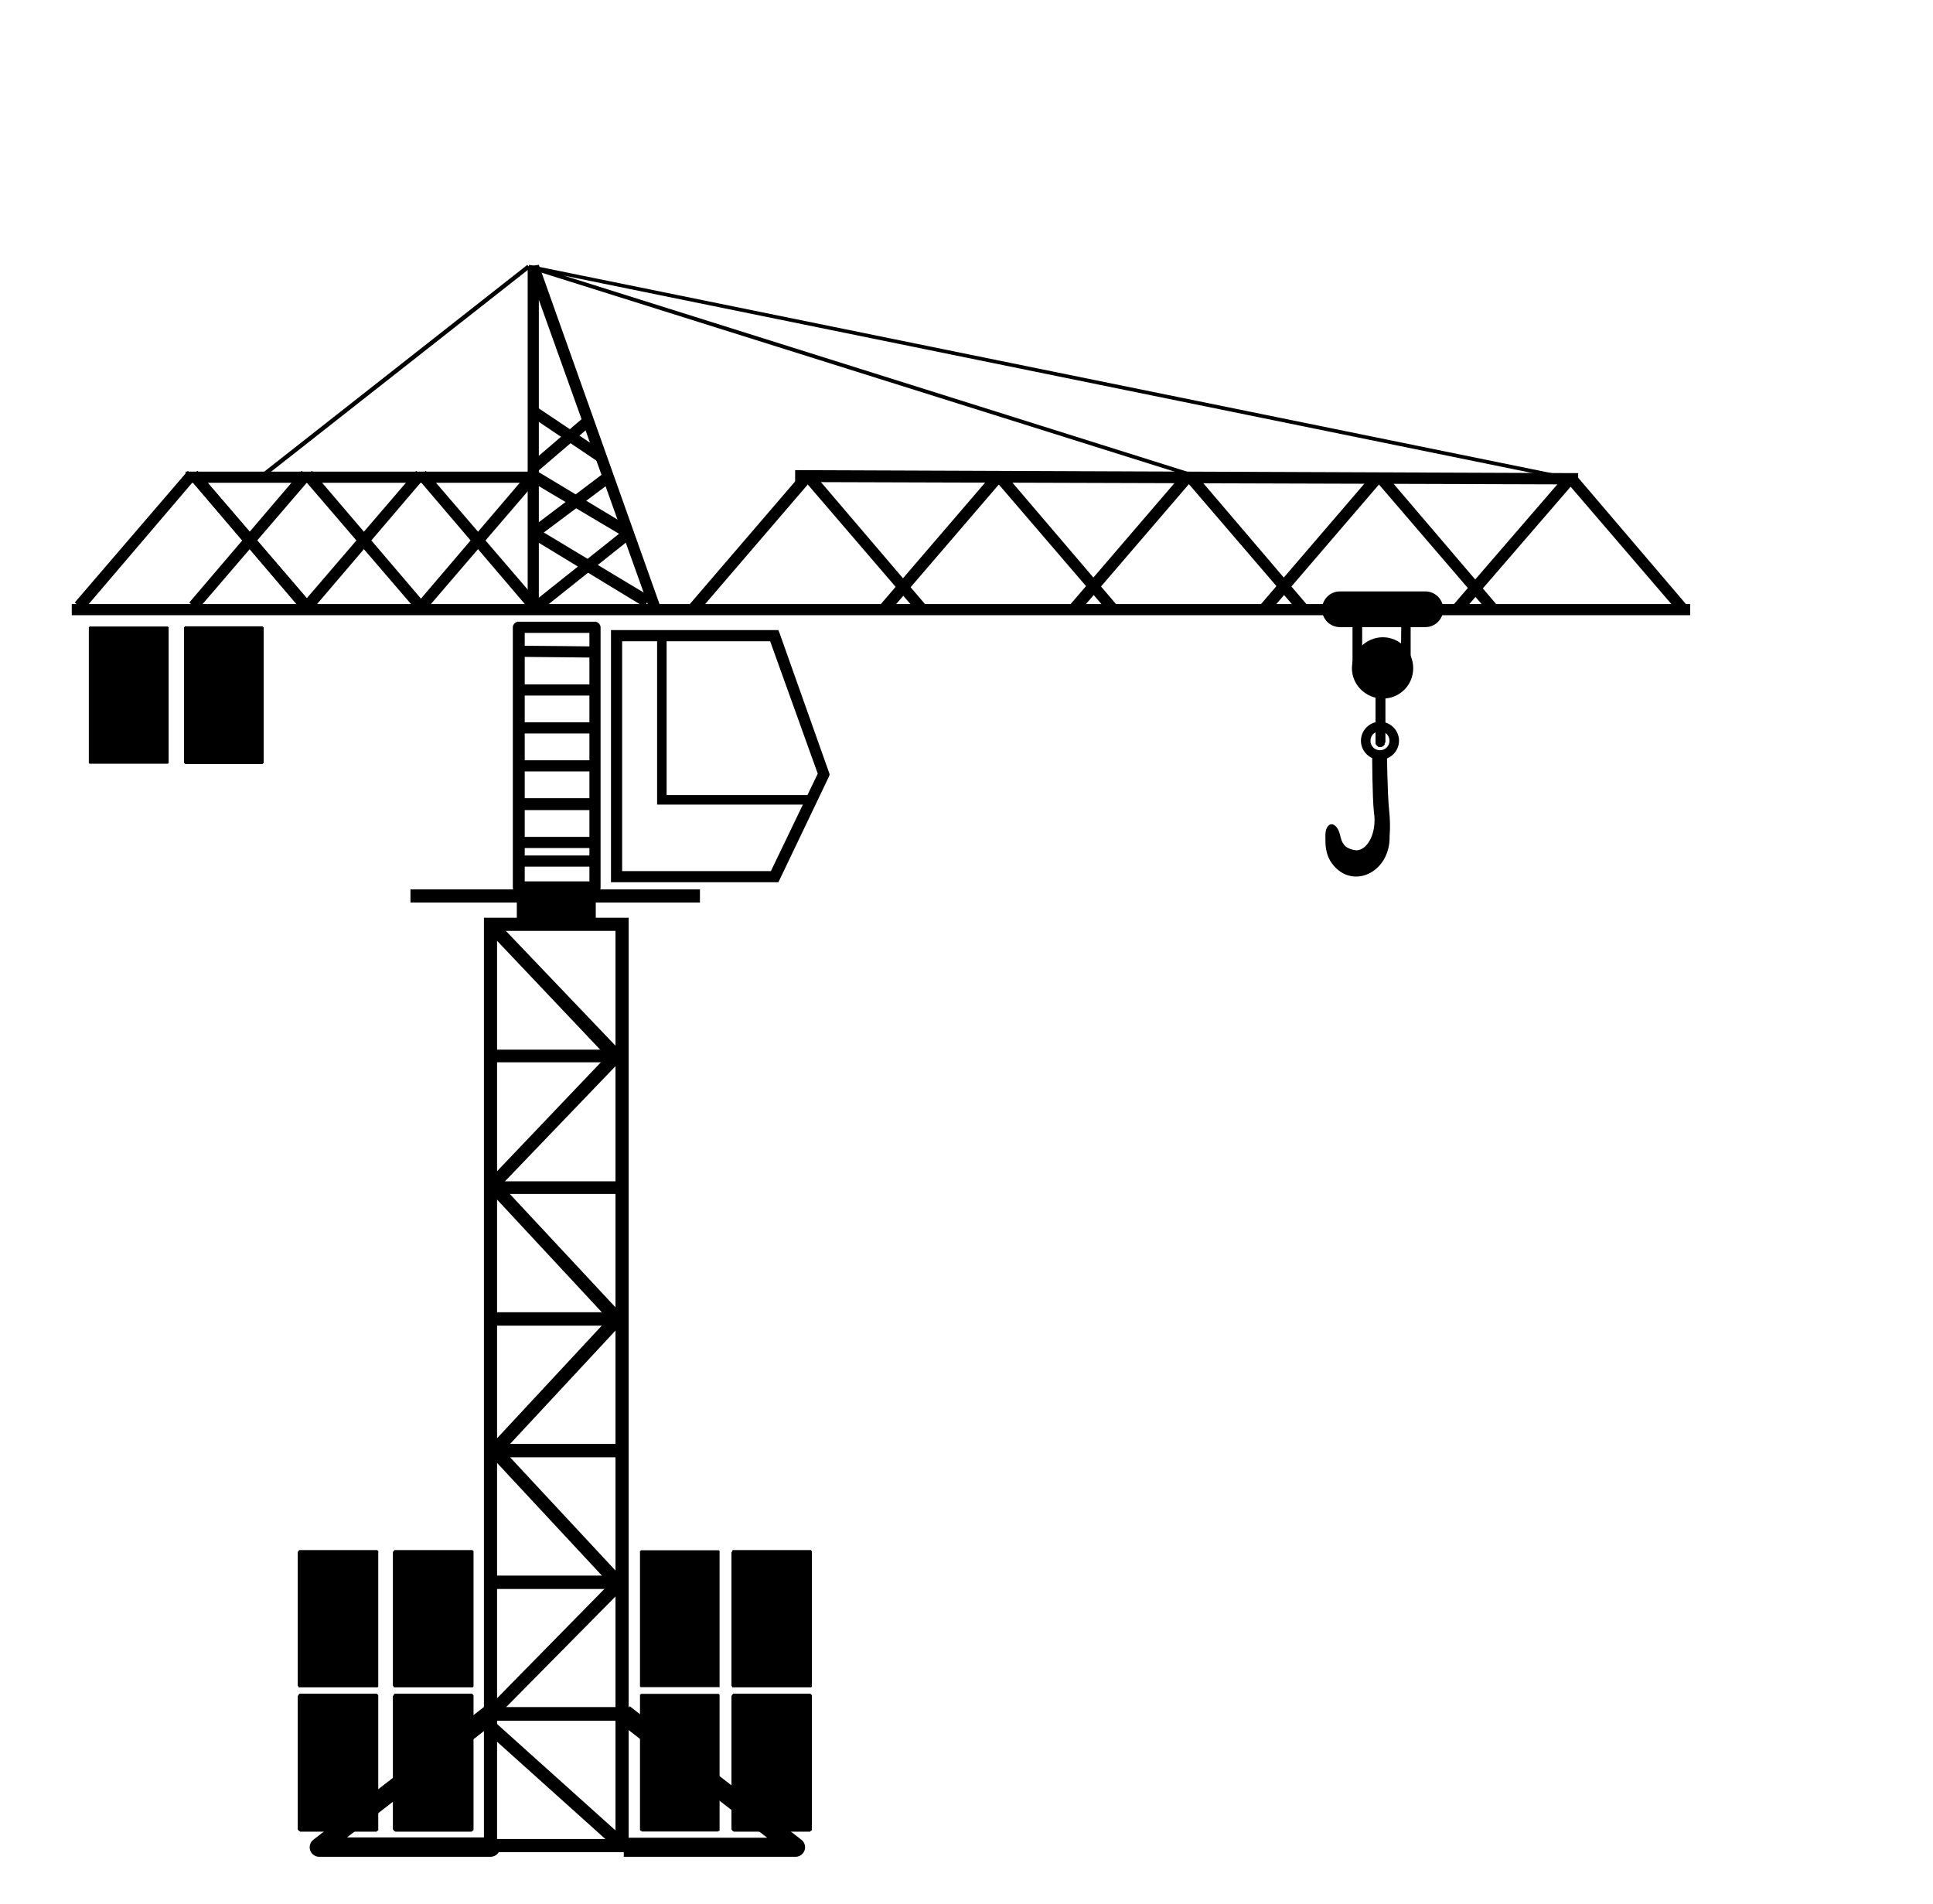 <?xml version="1.0" ?>
<svg xmlns="http://www.w3.org/2000/svg" xmlns:cc="http://creativecommons.org/ns#" xmlns:dc="http://purl.org/dc/elements/1.1/" xmlns:ev="http://www.w3.org/2001/xml-events" xmlns:inkscape="http://www.inkscape.org/namespaces/inkscape" xmlns:rdf="http://www.w3.org/1999/02/22-rdf-syntax-ns#" xmlns:sodipodi="http://sodipodi.sourceforge.net/DTD/sodipodi-0.dtd" xmlns:svg="http://www.w3.org/2000/svg" xmlns:xlink="http://www.w3.org/1999/xlink" baseProfile="full" height="591px" version="1.1" viewBox="0 0 80 80" width="600px" x="0px" y="0px">
	<defs/>
	<path d="M 19.724,38.552 L 19.724,38.829 L 19.724,77.529 L 19.724,77.805 L 20.0,77.805 L 25.529,77.805 L 25.805,77.805 L 25.805,77.529 L 25.805,38.829 L 25.805,38.552 L 25.529,38.552 L 20.0,38.552 L 19.724,38.552 L 19.724,38.552 M 20.276,39.105 L 25.252,39.105 L 25.252,77.252 L 20.276,77.252 L 20.276,39.105 L 20.276,39.105" display="inline" fill="#000000" fill-opacity="1" marker="none" overflow="visible" stroke="none" style="text-indent:0;text-transform:none;direction:ltr;block-progression:tb;baseline-shift:baseline;color:#000000;enable-background:accumulate;" visibility="visible"/>
	<path d="M 20.0,44.094 L 20.0,44.625 L 25.531,44.625 L 25.531,44.094 L 20.0,44.094" display="inline" fill="#000000" fill-opacity="1" marker="none" overflow="visible" stroke="none" style="text-indent:0;text-transform:none;direction:ltr;block-progression:tb;baseline-shift:baseline;color:#000000;enable-background:accumulate;" visibility="visible"/>
	<path d="M 20.0,49.625 L 20.0,50.156 L 25.531,50.156 L 25.531,49.625 L 20.0,49.625" display="inline" fill="#000000" fill-opacity="1" marker="none" overflow="visible" stroke="none" style="text-indent:0;text-transform:none;direction:ltr;block-progression:tb;baseline-shift:baseline;color:#000000;enable-background:accumulate;" visibility="visible"/>
	<path d="M 20.0,55.125 L 20.0,55.688 L 25.531,55.688 L 25.531,55.125 L 20.0,55.125" display="inline" fill="#000000" fill-opacity="1" marker="none" overflow="visible" stroke="none" style="text-indent:0;text-transform:none;direction:ltr;block-progression:tb;baseline-shift:baseline;color:#000000;enable-background:accumulate;" visibility="visible"/>
	<path d="M 20.0,60.656 L 20.0,61.219 L 25.531,61.219 L 25.531,60.656 L 20.0,60.656" display="inline" fill="#000000" fill-opacity="1" marker="none" overflow="visible" stroke="none" style="text-indent:0;text-transform:none;direction:ltr;block-progression:tb;baseline-shift:baseline;color:#000000;enable-background:accumulate;" visibility="visible"/>
	<path d="M 20.0,66.188 L 20.0,66.75 L 25.531,66.75 L 25.531,66.188 L 20.0,66.188" display="inline" fill="#000000" fill-opacity="1" marker="none" overflow="visible" stroke="none" style="text-indent:0;text-transform:none;direction:ltr;block-progression:tb;baseline-shift:baseline;color:#000000;enable-background:accumulate;" visibility="visible"/>
	<path d="M 20.0,71.719 L 20.0,72.281 L 25.531,72.281 L 25.531,71.719 L 20.0,71.719" display="inline" fill="#000000" fill-opacity="1" marker="none" overflow="visible" stroke="none" style="text-indent:0;text-transform:none;direction:ltr;block-progression:tb;baseline-shift:baseline;color:#000000;enable-background:accumulate;" visibility="visible"/>
	<path d="M 20.0,71.719 L 20.0,72.281 L 25.531,72.281 L 25.531,71.719 L 20.0,71.719" display="inline" fill="#000000" fill-opacity="1" marker="none" overflow="visible" stroke="none" style="text-indent:0;text-transform:none;direction:ltr;block-progression:tb;baseline-shift:baseline;color:#000000;enable-background:accumulate;" visibility="visible"/>
	<path d="M 20.188,38.625 L 19.812,39.031 L 24.875,44.375 L 19.812,49.688 L 20.188,50.062 L 25.469,44.562 L 25.656,44.344 L 25.469,44.156 L 20.188,38.625" display="inline" fill="#000000" fill-opacity="1" marker="none" overflow="visible" stroke="none" style="text-indent:0;text-transform:none;direction:ltr;block-progression:tb;baseline-shift:baseline;color:#000000;enable-background:accumulate;" visibility="visible"/>
	<path d="M 20.375,49.688 L 19.969,50.062 L 24.938,55.406 L 19.969,60.75 L 19.812,60.938 L 19.969,61.125 L 25.0,66.531 L 19.812,71.812 L 20.188,72.188 L 25.594,66.719 L 25.781,66.531 L 25.594,66.344 L 20.562,60.938 L 25.531,55.594 L 25.688,55.406 L 25.531,55.219 L 20.375,49.688" display="inline" fill="#000000" fill-opacity="1" marker="none" overflow="visible" stroke="none" style="text-indent:0;text-transform:none;direction:ltr;block-progression:tb;baseline-shift:baseline;color:#000000;enable-background:accumulate;" visibility="visible"/>
	<path d="M 20.188,72.344 L 19.812,72.75 L 25.344,77.719 L 25.719,77.312 L 20.188,72.344" display="inline" fill="#000000" fill-opacity="1" marker="none" overflow="visible" stroke="none" style="text-indent:0;text-transform:none;direction:ltr;block-progression:tb;baseline-shift:baseline;color:#000000;enable-background:accumulate;" visibility="visible"/>
	<path d="M 21.106,37.723 L 24.423,37.723 L 24.423,38.829 L 21.106,38.829 L 21.106,37.723" fill="#000000" stroke="none"/>
	<path d="M 25.062,26.469 L 25.062,26.719 L 25.062,36.812 L 25.062,37.062 L 25.281,37.062 L 31.938,37.062 L 32.094,37.062 L 32.156,36.938 L 34.219,32.625 L 34.25,32.531 L 34.219,32.438 L 32.156,26.625 L 32.094,26.469 L 31.938,26.469 L 25.281,26.469 L 25.062,26.469 M 25.531,26.938 L 31.75,26.938 L 33.75,32.5 L 31.781,36.594 L 25.531,36.594 L 25.531,26.938" display="inline" fill="#000000" fill-opacity="1" marker="none" overflow="visible" stroke="none" style="text-indent:0;text-transform:none;direction:ltr;block-progression:tb;baseline-shift:baseline;color:#000000;enable-background:accumulate;" visibility="visible"/>
	<path d="M 2.406,25.375 L 2.406,25.844 L 70.406,25.844 L 70.406,25.375 L 2.406,25.375" display="inline" fill="#000000" fill-opacity="1" marker="none" overflow="visible" stroke="none" style="text-indent:0;text-transform:none;direction:ltr;block-progression:tb;baseline-shift:baseline;color:#000000;enable-background:accumulate;" visibility="visible"/>
	<path d="M 21.125,33.531 L 21.125,34.031 L 24.312,34.031 L 24.312,33.531 L 21.125,33.531" display="inline" fill="#000000" fill-opacity="1" marker="none" overflow="visible" stroke="none" style="text-indent:0;text-transform:none;direction:ltr;block-progression:tb;baseline-shift:baseline;color:#000000;enable-background:accumulate;" visibility="visible"/>
	<path d="M 21.125,26.118 A 0.24,0.24 0.0 0,0 21.062,26.15 A 0.24,0.24 0.0 0,0 20.938,26.368 L 20.938,37.275 A 0.24,0.24 0.0 0,0 21.031,37.462 A 0.24,0.24 0.0 0,0 21.062,37.493 A 0.24,0.24 0.0 0,0 21.156,37.525 A 0.24,0.24 0.0 0,0 21.188,37.525 L 24.375,37.525 A 0.24,0.24 0.0 0,0 24.469,37.493 A 0.24,0.24 0.0 0,0 24.531,37.462 A 0.24,0.24 0.0 0,0 24.594,37.4 A 0.24,0.24 0.0 0,0 24.625,37.306 A 0.24,0.24 0.0 0,0 24.625,37.275 L 24.625,26.368 A 0.24,0.24 0.0 0,0 24.5,26.15 A 0.24,0.24 0.0 0,0 24.438,26.118 A 0.24,0.24 0.0 0,0 24.375,26.118 L 21.188,26.118 A 0.24,0.24 0.0 0,0 21.125,26.118 L 21.125,26.118 M 21.438,26.587 L 24.156,26.587 L 24.156,37.025 L 21.438,37.025 L 21.438,26.587 L 21.438,26.587" display="inline" fill="#000000" fill-opacity="1" marker="none" overflow="visible" stroke="none" style="text-indent:0;text-transform:none;direction:ltr;block-progression:tb;baseline-shift:baseline;color:#000000;enable-background:accumulate;" visibility="visible"/>
	<path d="M 21.188,27.125 L 21.188,27.594 C 21.759,27.594 24.344,27.625 24.344,27.625 L 24.344,27.156 C 24.344,27.156 21.768,27.125 21.188,27.125" display="inline" fill="#000000" fill-opacity="1" marker="none" overflow="visible" stroke="none" style="text-indent:0;text-transform:none;direction:ltr;block-progression:tb;baseline-shift:baseline;color:#000000;enable-background:accumulate;" visibility="visible"/>
	<path d="M 21.125,28.75 L 21.125,29.219 L 24.406,29.219 L 24.406,28.75 L 21.125,28.75" display="inline" fill="#000000" fill-opacity="1" marker="none" overflow="visible" stroke="none" style="text-indent:0;text-transform:none;direction:ltr;block-progression:tb;baseline-shift:baseline;color:#000000;enable-background:accumulate;" visibility="visible"/>
	<path d="M 21.125,30.344 L 21.125,30.812 L 24.438,30.812 L 24.438,30.344 L 21.125,30.344" display="inline" fill="#000000" fill-opacity="1" marker="none" overflow="visible" stroke="none" style="text-indent:0;text-transform:none;direction:ltr;block-progression:tb;baseline-shift:baseline;color:#000000;enable-background:accumulate;" visibility="visible"/>
	<path d="M 21.125,31.938 L 21.125,32.406 L 24.344,32.406 L 24.344,31.938 L 21.125,31.938" display="inline" fill="#000000" fill-opacity="1" marker="none" overflow="visible" stroke="none" style="text-indent:0;text-transform:none;direction:ltr;block-progression:tb;baseline-shift:baseline;color:#000000;enable-background:accumulate;" visibility="visible"/>
	<path d="M 21.125,35.156 L 21.125,35.625 L 24.344,35.625 L 24.344,35.156 L 21.125,35.156" display="inline" fill="#000000" fill-opacity="1" marker="none" overflow="visible" stroke="none" style="text-indent:0;text-transform:none;direction:ltr;block-progression:tb;baseline-shift:baseline;color:#000000;enable-background:accumulate;" visibility="visible"/>
	<path d="M 21.125,35.938 L 21.125,36.406 L 24.375,36.406 L 24.375,35.938 L 21.125,35.938" display="inline" fill="#000000" fill-opacity="1" marker="none" overflow="visible" stroke="none" style="text-indent:0;text-transform:none;direction:ltr;block-progression:tb;baseline-shift:baseline;color:#000000;enable-background:accumulate;" visibility="visible"/>
	<path d="M 32.8,19.75 L 32.8,20.25 L 65.7,20.35 L 65.7,19.875 L 32.8,19.75 L 32.8,19.75" display="inline" fill="#000000" fill-opacity="1" marker="none" overflow="visible" stroke="none" style="text-indent:0;text-transform:none;direction:ltr;block-progression:tb;baseline-shift:baseline;color:#000000;enable-background:accumulate;" visibility="visible"/>
	<path d="M 65.562,19.906 L 65.188,20.219 L 69.938,25.75 L 70.281,25.438 L 65.562,19.906" display="inline" fill="#000000" fill-opacity="1" marker="none" overflow="visible" stroke="none" style="text-indent:0;text-transform:none;direction:ltr;block-progression:tb;baseline-shift:baseline;color:#000000;enable-background:accumulate;" visibility="visible"/>
	<path d="M 57.562,19.875 L 57.188,20.188 L 61.938,25.719 L 62.281,25.406 L 57.562,19.875" display="inline" fill="#000000" fill-opacity="1" marker="none" overflow="visible" stroke="none" style="text-indent:0;text-transform:none;direction:ltr;block-progression:tb;baseline-shift:baseline;color:#000000;enable-background:accumulate;" visibility="visible"/>
	<path d="M 49.562,19.844 L 49.188,20.156 L 53.938,25.688 L 54.281,25.375 L 49.562,19.844" display="inline" fill="#000000" fill-opacity="1" marker="none" overflow="visible" stroke="none" style="text-indent:0;text-transform:none;direction:ltr;block-progression:tb;baseline-shift:baseline;color:#000000;enable-background:accumulate;" visibility="visible"/>
	<path d="M 41.562,19.844 L 41.188,20.156 L 45.938,25.688 L 46.281,25.375 L 41.562,19.844" display="inline" fill="#000000" fill-opacity="1" marker="none" overflow="visible" stroke="none" style="text-indent:0;text-transform:none;direction:ltr;block-progression:tb;baseline-shift:baseline;color:#000000;enable-background:accumulate;" visibility="visible"/>
	<path d="M 33.562,19.875 L 33.188,20.188 L 37.938,25.719 L 38.281,25.406 L 33.562,19.875" display="inline" fill="#000000" fill-opacity="1" marker="none" overflow="visible" stroke="none" style="text-indent:0;text-transform:none;direction:ltr;block-progression:tb;baseline-shift:baseline;color:#000000;enable-background:accumulate;" visibility="visible"/>
	<path d="M 33.125,19.844 L 28.375,25.375 L 28.75,25.688 L 33.5,20.156 L 33.125,19.844" display="inline" fill="#000000" fill-opacity="1" marker="none" overflow="visible" stroke="none" style="text-indent:0;text-transform:none;direction:ltr;block-progression:tb;baseline-shift:baseline;color:#000000;enable-background:accumulate;" visibility="visible"/>
	<path d="M 41.125,19.875 L 36.375,25.406 L 36.75,25.719 L 41.5,20.188 L 41.125,19.875" display="inline" fill="#000000" fill-opacity="1" marker="none" overflow="visible" stroke="none" style="text-indent:0;text-transform:none;direction:ltr;block-progression:tb;baseline-shift:baseline;color:#000000;enable-background:accumulate;" visibility="visible"/>
	<path d="M 49.125,19.844 L 44.375,25.375 L 44.75,25.688 L 49.5,20.156 L 49.125,19.844" display="inline" fill="#000000" fill-opacity="1" marker="none" overflow="visible" stroke="none" style="text-indent:0;text-transform:none;direction:ltr;block-progression:tb;baseline-shift:baseline;color:#000000;enable-background:accumulate;" visibility="visible"/>
	<path d="M 57.125,19.844 L 52.375,25.375 L 52.75,25.688 L 57.5,20.156 L 57.125,19.844" display="inline" fill="#000000" fill-opacity="1" marker="none" overflow="visible" stroke="none" style="text-indent:0;text-transform:none;direction:ltr;block-progression:tb;baseline-shift:baseline;color:#000000;enable-background:accumulate;" visibility="visible"/>
	<path d="M 65.125,20.0 L 60.375,25.5 L 60.75,25.812 L 65.5,20.312 L 65.125,20.0" display="inline" fill="#000000" fill-opacity="1" marker="none" overflow="visible" stroke="none" style="text-indent:0;text-transform:none;direction:ltr;block-progression:tb;baseline-shift:baseline;color:#000000;enable-background:accumulate;" visibility="visible"/>
	<path d="M 7.188,19.812 L 7.188,20.281 L 21.594,20.281 L 21.594,19.812 L 7.188,19.812" display="inline" fill="#000000" fill-opacity="1" marker="none" overflow="visible" stroke="none" style="text-indent:0;text-transform:none;direction:ltr;block-progression:tb;baseline-shift:baseline;color:#000000;enable-background:accumulate;" visibility="visible"/>
	<path d="M 7.281,19.781 L 2.531,25.312 L 2.906,25.625 L 7.625,20.094 L 7.281,19.781" display="inline" fill="#000000" fill-opacity="1" marker="none" overflow="visible" stroke="none" style="text-indent:0;text-transform:none;direction:ltr;block-progression:tb;baseline-shift:baseline;color:#000000;enable-background:accumulate;" visibility="visible"/>
	<path d="M 12.062,19.781 L 7.344,25.312 L 7.688,25.625 L 12.438,20.094 L 12.062,19.781" display="inline" fill="#000000" fill-opacity="1" marker="none" overflow="visible" stroke="none" style="text-indent:0;text-transform:none;direction:ltr;block-progression:tb;baseline-shift:baseline;color:#000000;enable-background:accumulate;" visibility="visible"/>
	<path d="M 16.875,19.781 L 12.125,25.312 L 12.5,25.625 L 17.219,20.094 L 16.875,19.781" display="inline" fill="#000000" fill-opacity="1" marker="none" overflow="visible" stroke="none" style="text-indent:0;text-transform:none;direction:ltr;block-progression:tb;baseline-shift:baseline;color:#000000;enable-background:accumulate;" visibility="visible"/>
	<path d="M 21.656,19.781 L 16.938,25.312 L 17.281,25.625 L 22.031,20.094 L 21.656,19.781" display="inline" fill="#000000" fill-opacity="1" marker="none" overflow="visible" stroke="none" style="text-indent:0;text-transform:none;direction:ltr;block-progression:tb;baseline-shift:baseline;color:#000000;enable-background:accumulate;" visibility="visible"/>
	<path d="M 17.281,19.781 L 16.938,20.094 L 21.656,25.625 L 22.031,25.312 L 17.281,19.781" display="inline" fill="#000000" fill-opacity="1" marker="none" overflow="visible" stroke="none" style="text-indent:0;text-transform:none;direction:ltr;block-progression:tb;baseline-shift:baseline;color:#000000;enable-background:accumulate;" visibility="visible"/>
	<path d="M 12.5,19.781 L 12.125,20.094 L 16.875,25.625 L 17.219,25.312 L 12.5,19.781" display="inline" fill="#000000" fill-opacity="1" marker="none" overflow="visible" stroke="none" style="text-indent:0;text-transform:none;direction:ltr;block-progression:tb;baseline-shift:baseline;color:#000000;enable-background:accumulate;" visibility="visible"/>
	<path d="M 7.688,19.781 L 7.344,20.094 L 12.062,25.625 L 12.438,25.312 L 7.688,19.781" display="inline" fill="#000000" fill-opacity="1" marker="none" overflow="visible" stroke="none" style="text-indent:0;text-transform:none;direction:ltr;block-progression:tb;baseline-shift:baseline;color:#000000;enable-background:accumulate;" visibility="visible"/>
	<path d="M 7.688,19.781 L 7.344,20.094 L 12.062,25.625 L 12.438,25.312 L 7.688,19.781" display="inline" fill="#000000" fill-opacity="1" marker="none" overflow="visible" stroke="none" style="text-indent:0;text-transform:none;direction:ltr;block-progression:tb;baseline-shift:baseline;color:#000000;enable-background:accumulate;" visibility="visible"/>
	<path d="M 22.031,11.125 L 21.562,11.188 L 21.562,11.281 L 21.562,25.594 L 22.031,25.594 L 22.031,12.594 L 26.719,25.688 L 27.156,25.531 L 22.031,11.125" display="inline" fill="#000000" fill-opacity="1" marker="none" overflow="visible" stroke="none" style="text-indent:0;text-transform:none;direction:ltr;block-progression:tb;baseline-shift:baseline;color:#000000;enable-background:accumulate;" visibility="visible"/>
	<path d="M 21.938,22.188 L 21.688,22.594 L 26.469,25.5 L 26.719,25.062 L 21.938,22.188" display="inline" fill="#000000" fill-opacity="1" marker="none" overflow="visible" stroke="none" style="text-indent:0;text-transform:none;direction:ltr;block-progression:tb;baseline-shift:baseline;color:#000000;enable-background:accumulate;" visibility="visible"/>
	<path d="M 25.656,22.219 L 21.656,25.406 L 21.938,25.781 L 25.938,22.594 L 25.656,22.219" display="inline" fill="#000000" fill-opacity="1" marker="none" overflow="visible" stroke="none" style="text-indent:0;text-transform:none;direction:ltr;block-progression:tb;baseline-shift:baseline;color:#000000;enable-background:accumulate;" visibility="visible"/>
	<path d="M 21.938,19.781 L 21.688,20.219 L 25.688,22.594 L 25.938,22.188 L 21.938,19.781" display="inline" fill="#000000" fill-opacity="1" marker="none" overflow="visible" stroke="none" style="text-indent:0;text-transform:none;direction:ltr;block-progression:tb;baseline-shift:baseline;color:#000000;enable-background:accumulate;" visibility="visible"/>
	<path d="M 24.844,19.812 L 21.656,22.219 L 21.938,22.594 L 25.156,20.188 L 24.844,19.812" display="inline" fill="#000000" fill-opacity="1" marker="none" overflow="visible" stroke="none" style="text-indent:0;text-transform:none;direction:ltr;block-progression:tb;baseline-shift:baseline;color:#000000;enable-background:accumulate;" visibility="visible"/>
	<path d="M 21.938,17.094 L 21.656,17.469 L 24.531,19.406 L 24.781,19.0 L 21.938,17.094" display="inline" fill="#000000" fill-opacity="1" marker="none" overflow="visible" stroke="none" style="text-indent:0;text-transform:none;direction:ltr;block-progression:tb;baseline-shift:baseline;color:#000000;enable-background:accumulate;" visibility="visible"/>
	<path d="M 24.062,17.406 L 21.656,19.469 L 21.969,19.812 L 24.344,17.781 L 24.062,17.406" display="inline" fill="#000000" fill-opacity="1" marker="none" overflow="visible" stroke="none" style="text-indent:0;text-transform:none;direction:ltr;block-progression:tb;baseline-shift:baseline;color:#000000;enable-background:accumulate;" visibility="visible"/>
	<path d="M 21.625,11.125 L 21.6,11.2 L 21.575,11.275 L 49.575,20.075 L 49.625,19.925 L 23.075,11.575 L 64.775,20.075 L 64.825,19.925 L 21.625,11.125 L 21.625,11.125" display="inline" fill="#000000" fill-opacity="1" marker="none" overflow="visible" stroke="none" style="text-indent:0;text-transform:none;direction:ltr;block-progression:tb;baseline-shift:baseline;color:#000000;enable-background:accumulate;" visibility="visible"/>
	<path d="M 21.55,11.125 L 10.35,19.925 L 10.45,20.075 L 21.65,11.275 L 21.55,11.125 L 21.55,11.125" display="inline" fill="#000000" fill-opacity="1" marker="none" overflow="visible" stroke="none" style="text-indent:0;text-transform:none;direction:ltr;block-progression:tb;baseline-shift:baseline;color:#000000;enable-background:accumulate;" visibility="visible"/>
	<path d="M 3.15,26.325 A 0.08,0.08 0.0 0,0 3.15,26.35 A 0.08,0.08 0.0 0,0 3.125,26.35 A 0.08,0.08 0.0 0,0 3.125,26.375 A 0.08,0.08 0.0 0,0 3.125,26.4 L 3.125,32 A 0.08,0.08 0.0 0,0 3.125,32.025 A 0.08,0.08 0.0 0,0 3.125,32.05 A 0.08,0.08 0.0 0,0 3.15,32.05 A 0.08,0.08 0.0 0,0 3.15,32.075 A 0.08,0.08 0.0 0,0 3.175,32.075 A 0.08,0.08 0.0 0,0 3.2,32.075 L 6.4,32.075 A 0.08,0.08 0.0 0,0 6.425,32.075 A 0.08,0.08 0.0 0,0 6.45,32.075 A 0.08,0.08 0.0 0,0 6.45,32.05 A 0.08,0.08 0.0 0,0 6.475,32.05 A 0.08,0.08 0.0 0,0 6.475,32.025 A 0.08,0.08 0.0 0,0 6.475,32 L 6.475,26.4 A 0.08,0.08 0.0 0,0 6.475,26.375 A 0.08,0.08 0.0 0,0 6.475,26.35 A 0.08,0.08 0.0 0,0 6.45,26.35 A 0.08,0.08 0.0 0,0 6.45,26.325 A 0.08,0.08 0.0 0,0 6.425,26.325 A 0.08,0.08 0.0 0,0 6.4,26.325 L 3.2,26.325 A 0.08,0.08 0.0 0,0 3.175,26.325 A 0.08,0.08 0.0 0,0 3.15,26.325 L 3.15,26.325 M 3.275,26.475 L 6.325,26.475 L 6.325,31.925 L 3.275,31.925 L 3.275,26.475 L 3.275,26.475" display="inline" fill="#000000" fill-opacity="1" fill-rule="nonzero" marker="none" overflow="visible" stroke="none" style="text-indent:0;text-transform:none;direction:ltr;block-progression:tb;baseline-shift:baseline;color:#000000;enable-background:accumulate;" visibility="visible"/>
	<path d="M 7.156,26.312 A 0.08,0.08 0.0 0,0 7.156,26.344 A 0.08,0.08 0.0 0,0 7.125,26.344 A 0.08,0.08 0.0 0,0 7.125,26.375 A 0.08,0.08 0.0 0,0 7.125,26.406 L 7.125,32.0 A 0.08,0.08 0.0 0,0 7.125,32.031 A 0.08,0.08 0.0 0,0 7.156,32.062 A 0.08,0.08 0.0 0,0 7.188,32.094 L 10.406,32.094 A 0.08,0.08 0.0 0,0 10.438,32.062 A 0.08,0.08 0.0 0,0 10.469,32.062 A 0.08,0.08 0.0 0,0 10.469,32.031 A 0.08,0.08 0.0 0,0 10.469,32.0 L 10.469,26.406 A 0.08,0.08 0.0 0,0 10.469,26.375 A 0.08,0.08 0.0 0,0 10.469,26.344 A 0.08,0.08 0.0 0,0 10.438,26.344 A 0.08,0.08 0.0 0,0 10.406,26.312 L 7.188,26.312 A 0.08,0.08 0.0 0,0 7.156,26.312 M 7.281,26.469 L 10.312,26.469 L 10.312,31.906 L 7.281,31.906 L 7.281,26.469" display="inline" fill="#000000" fill-opacity="1" fill-rule="nonzero" marker="none" overflow="visible" stroke="none" style="text-indent:0;text-transform:none;direction:ltr;block-progression:tb;baseline-shift:baseline;color:#000000;enable-background:accumulate;" visibility="visible"/>
	<path d="M 25.85,71.675 L 25.35,72.325 L 31.625,77.2 L 25.6,77.2 L 25.6,78.0 L 32.8,78.0 A 0.4,0.4 0.0 0,0 33.05,77.275 L 25.85,71.675 L 25.85,71.675" display="inline" fill="#000000" fill-opacity="1" marker="none" overflow="visible" stroke="none" style="text-indent:0;text-transform:none;direction:ltr;block-progression:tb;baseline-shift:baseline;color:#000000;enable-background:accumulate;" visibility="visible"/>
	<path d="M 19.938,71.594 A 0.4,0.4 0.0 0,0 19.75,71.688 L 12.562,77.281 A 0.4,0.4 0.0 0,0 12.812,78.0 L 20.0,78.0 A 0.406,0.406 0.0 0,0 20.0,77.188 L 13.969,77.188 L 20.25,72.312 A 0.4,0.4 0.0 0,0 19.938,71.594" display="inline" fill="#000000" fill-opacity="1" marker="none" overflow="visible" stroke="none" style="text-indent:0;text-transform:none;direction:ltr;block-progression:tb;baseline-shift:baseline;color:#000000;enable-background:accumulate;" visibility="visible"/>
	<path d="M 27.0,26.55 L 27.0,33.6 L 27.0,33.8 L 27.2,33.8 L 33.6,33.8 L 33.6,33.4 L 27.4,33.4 L 27.4,26.55 L 27,26.55 L 27.0,26.55" display="inline" fill="#000000" fill-opacity="1" marker="none" overflow="visible" stroke="none" style="text-indent:0;text-transform:none;direction:ltr;block-progression:tb;baseline-shift:baseline;color:#000000;enable-background:accumulate;" visibility="visible"/>
	<path d="M 15.969,71.156 A 0.08,0.08 0.0 0,0 15.969,71.188 A 0.08,0.08 0.0 0,0 15.938,71.188 A 0.08,0.08 0.0 0,0 15.938,71.219 A 0.08,0.08 0.0 0,0 15.906,71.25 L 15.906,76.844 A 0.08,0.08 0.0 0,0 15.938,76.875 A 0.08,0.08 0.0 0,0 15.938,76.906 A 0.08,0.08 0.0 0,0 15.969,76.906 A 0.08,0.08 0.0 0,0 16.0,76.938 L 19.188,76.938 A 0.08,0.08 0.0 0,0 19.219,76.938 A 0.08,0.08 0.0 0,0 19.219,76.906 A 0.08,0.08 0.0 0,0 19.25,76.906 A 0.08,0.08 0.0 0,0 19.281,76.875 A 0.08,0.08 0.0 0,0 19.281,76.844 L 19.281,71.25 A 0.08,0.08 0.0 0,0 19.281,71.219 A 0.08,0.08 0.0 0,0 19.25,71.188 A 0.08,0.08 0.0 0,0 19.219,71.156 A 0.08,0.08 0.0 0,0 19.188,71.156 L 16.0,71.156 A 0.08,0.08 0.0 0,0 15.969,71.156 M 16.094,71.312 L 19.125,71.312 L 19.125,76.75 L 16.094,76.75 L 16.094,71.312" display="inline" fill="#000000" fill-opacity="1" fill-rule="nonzero" marker="none" overflow="visible" stroke="none" style="text-indent:0;text-transform:none;direction:ltr;block-progression:tb;baseline-shift:baseline;color:#000000;enable-background:accumulate;" visibility="visible"/>
	<path d="M 11.969,71.156 A 0.08,0.08 0.0 0,0 11.969,71.188 A 0.08,0.08 0.0 0,0 11.938,71.188 A 0.08,0.08 0.0 0,0 11.938,71.219 A 0.08,0.08 0.0 0,0 11.906,71.25 L 11.906,76.844 A 0.08,0.08 0.0 0,0 11.938,76.875 A 0.08,0.08 0.0 0,0 11.938,76.906 A 0.08,0.08 0.0 0,0 11.969,76.906 A 0.08,0.08 0.0 0,0 12.0,76.938 L 15.188,76.938 A 0.08,0.08 0.0 0,0 15.219,76.938 A 0.08,0.08 0.0 0,0 15.219,76.906 A 0.08,0.08 0.0 0,0 15.25,76.906 A 0.08,0.08 0.0 0,0 15.281,76.875 A 0.08,0.08 0.0 0,0 15.281,76.844 L 15.281,71.25 A 0.08,0.08 0.0 0,0 15.281,71.219 A 0.08,0.08 0.0 0,0 15.25,71.188 A 0.08,0.08 0.0 0,0 15.219,71.156 A 0.08,0.08 0.0 0,0 15.188,71.156 L 12.0,71.156 A 0.08,0.08 0.0 0,0 11.969,71.156 M 12.094,71.312 L 15.125,71.312 L 15.125,76.75 L 12.094,76.75 L 12.094,71.312" display="inline" fill="#000000" fill-opacity="1" fill-rule="nonzero" marker="none" overflow="visible" stroke="none" style="text-indent:0;text-transform:none;direction:ltr;block-progression:tb;baseline-shift:baseline;color:#000000;enable-background:accumulate;" visibility="visible"/>
	<path d="M 26.312,71.156 A 0.08,0.08 0.0 0,0 26.312,71.188 A 0.08,0.08 0.0 0,0 26.281,71.188 A 0.08,0.08 0.0 0,0 26.281,71.219 A 0.08,0.08 0.0 0,0 26.281,71.25 L 26.281,76.844 A 0.08,0.08 0.0 0,0 26.281,76.875 A 0.08,0.08 0.0 0,0 26.312,76.906 A 0.08,0.08 0.0 0,0 26.344,76.906 A 0.08,0.08 0.0 0,0 26.344,76.938 L 29.562,76.938 A 0.08,0.08 0.0 0,0 29.594,76.906 A 0.08,0.08 0.0 0,0 29.625,76.906 A 0.08,0.08 0.0 0,0 29.625,76.875 A 0.08,0.08 0.0 0,0 29.625,76.844 L 29.625,71.25 A 0.08,0.08 0.0 0,0 29.625,71.219 A 0.08,0.08 0.0 0,0 29.625,71.188 A 0.08,0.08 0.0 0,0 29.594,71.188 A 0.08,0.08 0.0 0,0 29.594,71.156 A 0.08,0.08 0.0 0,0 29.562,71.156 L 26.344,71.156 A 0.08,0.08 0.0 0,0 26.312,71.156 M 26.438,71.312 L 29.469,71.312 L 29.469,76.75 L 26.438,76.75 L 26.438,71.312" display="inline" fill="#000000" fill-opacity="1" fill-rule="nonzero" marker="none" overflow="visible" stroke="none" style="text-indent:0;text-transform:none;direction:ltr;block-progression:tb;baseline-shift:baseline;color:#000000;enable-background:accumulate;" visibility="visible"/>
	<path d="M 30.188,71.156 A 0.08,0.08 0.0 0,0 30.188,71.188 A 0.08,0.08 0.0 0,0 30.156,71.188 A 0.08,0.08 0.0 0,0 30.156,71.219 A 0.08,0.08 0.0 0,0 30.125,71.25 L 30.125,76.844 A 0.08,0.08 0.0 0,0 30.156,76.875 A 0.08,0.08 0.0 0,0 30.156,76.906 A 0.08,0.08 0.0 0,0 30.188,76.906 A 0.08,0.08 0.0 0,0 30.219,76.938 L 33.406,76.938 A 0.08,0.08 0.0 0,0 33.438,76.938 A 0.08,0.08 0.0 0,0 33.438,76.906 A 0.08,0.08 0.0 0,0 33.469,76.906 A 0.08,0.08 0.0 0,0 33.5,76.875 A 0.08,0.08 0.0 0,0 33.5,76.844 L 33.5,71.25 A 0.08,0.08 0.0 0,0 33.5,71.219 A 0.08,0.08 0.0 0,0 33.469,71.188 A 0.08,0.08 0.0 0,0 33.438,71.156 A 0.08,0.08 0.0 0,0 33.406,71.156 L 30.219,71.156 A 0.08,0.08 0.0 0,0 30.188,71.156 M 30.312,71.312 L 33.344,71.312 L 33.344,76.75 L 30.312,76.75 L 30.312,71.312" display="inline" fill="#000000" fill-opacity="1" fill-rule="nonzero" marker="none" overflow="visible" stroke="none" style="text-indent:0;text-transform:none;direction:ltr;block-progression:tb;baseline-shift:baseline;color:#000000;enable-background:accumulate;" visibility="visible"/>
	<path d="M 15.969,65.125 A 0.08,0.08 0.0 0,0 15.938,65.156 A 0.08,0.08 0.0 0,0 15.938,65.188 A 0.08,0.08 0.0 0,0 15.906,65.188 A 0.08,0.08 0.0 0,0 15.906,65.219 L 15.906,70.812 A 0.08,0.08 0.0 0,0 15.938,70.844 A 0.08,0.08 0.0 0,0 15.938,70.875 A 0.08,0.08 0.0 0,0 15.969,70.875 A 0.08,0.08 0.0 0,0 16.0,70.875 L 19.188,70.875 A 0.08,0.08 0.0 0,0 19.219,70.875 A 0.08,0.08 0.0 0,0 19.25,70.875 A 0.08,0.08 0.0 0,0 19.281,70.844 A 0.08,0.08 0.0 0,0 19.281,70.812 L 19.281,65.219 A 0.08,0.08 0.0 0,0 19.281,65.188 A 0.08,0.08 0.0 0,0 19.281,65.156 A 0.08,0.08 0.0 0,0 19.25,65.156 A 0.08,0.08 0.0 0,0 19.25,65.125 A 0.08,0.08 0.0 0,0 19.219,65.125 A 0.08,0.08 0.0 0,0 19.188,65.125 L 16.0,65.125 A 0.08,0.08 0.0 0,0 15.969,65.125 M 16.094,65.281 L 19.125,65.281 L 19.125,70.719 L 16.094,70.719 L 16.094,65.281" display="inline" fill="#000000" fill-opacity="1" fill-rule="nonzero" marker="none" overflow="visible" stroke="none" style="text-indent:0;text-transform:none;direction:ltr;block-progression:tb;baseline-shift:baseline;color:#000000;enable-background:accumulate;" visibility="visible"/>
	<path d="M 11.969,65.125 A 0.08,0.08 0.0 0,0 11.938,65.156 A 0.08,0.08 0.0 0,0 11.938,65.188 A 0.08,0.08 0.0 0,0 11.906,65.188 A 0.08,0.08 0.0 0,0 11.906,65.219 L 11.906,70.812 A 0.08,0.08 0.0 0,0 11.938,70.844 A 0.08,0.08 0.0 0,0 11.938,70.875 A 0.08,0.08 0.0 0,0 11.969,70.875 A 0.08,0.08 0.0 0,0 12.0,70.875 L 15.188,70.875 A 0.08,0.08 0.0 0,0 15.219,70.875 A 0.08,0.08 0.0 0,0 15.25,70.875 A 0.08,0.08 0.0 0,0 15.281,70.844 A 0.08,0.08 0.0 0,0 15.281,70.812 L 15.281,65.219 A 0.08,0.08 0.0 0,0 15.281,65.188 A 0.08,0.08 0.0 0,0 15.281,65.156 A 0.08,0.08 0.0 0,0 15.25,65.156 A 0.08,0.08 0.0 0,0 15.25,65.125 A 0.08,0.08 0.0 0,0 15.219,65.125 A 0.08,0.08 0.0 0,0 15.188,65.125 L 12.0,65.125 A 0.08,0.08 0.0 0,0 11.969,65.125 M 12.094,65.281 L 15.125,65.281 L 15.125,70.719 L 12.094,70.719 L 12.094,65.281" display="inline" fill="#000000" fill-opacity="1" fill-rule="nonzero" marker="none" overflow="visible" stroke="none" style="text-indent:0;text-transform:none;direction:ltr;block-progression:tb;baseline-shift:baseline;color:#000000;enable-background:accumulate;" visibility="visible"/>
	<path d="M 26.312,65.125 A 0.08,0.08 0.0 0,0 26.312,65.156 A 0.08,0.08 0.0 0,0 26.281,65.156 A 0.08,0.08 0.0 0,0 26.281,65.188 A 0.08,0.08 0.0 0,0 26.281,65.219 L 26.281,70.812 A 0.08,0.08 0.0 0,0 26.281,70.844 A 0.08,0.08 0.0 0,0 26.312,70.875 A 0.08,0.08 0.0 0,0 26.344,70.875 L 29.562,70.875 A 0.08,0.08 0.0 0,0 29.594,70.875 A 0.08,0.08 0.0 0,0 29.625,70.875 A 0.08,0.08 0.0 0,0 29.625,70.844 A 0.08,0.08 0.0 0,0 29.625,70.812 L 29.625,65.219 A 0.08,0.08 0.0 0,0 29.625,65.188 A 0.08,0.08 0.0 0,0 29.625,65.156 A 0.08,0.08 0.0 0,0 29.594,65.125 A 0.08,0.08 0.0 0,0 29.562,65.125 L 26.344,65.125 A 0.08,0.08 0.0 0,0 26.312,65.125 M 26.438,65.281 L 29.469,65.281 L 29.469,70.719 L 26.438,70.719 L 26.438,65.281" display="inline" fill="#000000" fill-opacity="1" fill-rule="nonzero" marker="none" overflow="visible" stroke="none" style="text-indent:0;text-transform:none;direction:ltr;block-progression:tb;baseline-shift:baseline;color:#000000;enable-background:accumulate;" visibility="visible"/>
	<path d="M 30.188,65.125 A 0.08,0.08 0.0 0,0 30.156,65.156 A 0.08,0.08 0.0 0,0 30.156,65.188 A 0.08,0.08 0.0 0,0 30.125,65.219 L 30.125,70.812 A 0.08,0.08 0.0 0,0 30.156,70.844 A 0.08,0.08 0.0 0,0 30.156,70.875 A 0.08,0.08 0.0 0,0 30.188,70.875 A 0.08,0.08 0.0 0,0 30.219,70.875 L 33.406,70.875 A 0.08,0.08 0.0 0,0 33.438,70.875 A 0.08,0.08 0.0 0,0 33.469,70.875 A 0.08,0.08 0.0 0,0 33.5,70.844 A 0.08,0.08 0.0 0,0 33.5,70.812 L 33.5,65.219 A 0.08,0.08 0.0 0,0 33.5,65.188 A 0.08,0.08 0.0 0,0 33.5,65.156 A 0.08,0.08 0.0 0,0 33.469,65.156 A 0.08,0.08 0.0 0,0 33.469,65.125 A 0.08,0.08 0.0 0,0 33.438,65.125 A 0.08,0.08 0.0 0,0 33.406,65.125 L 30.219,65.125 A 0.08,0.08 0.0 0,0 30.188,65.125 M 30.312,65.281 L 33.344,65.281 L 33.344,70.719 L 30.312,70.719 L 30.312,65.281" display="inline" fill="#000000" fill-opacity="1" fill-rule="nonzero" marker="none" overflow="visible" stroke="none" style="text-indent:0;text-transform:none;direction:ltr;block-progression:tb;baseline-shift:baseline;color:#000000;enable-background:accumulate;" visibility="visible"/>
	<path d="M 55.688,24.844 C 55.275,24.844 54.938,25.181 54.938,25.594 C 54.938,26.007 55.275,26.344 55.688,26.344 L 59.281,26.344 C 59.694,26.344 60.031,26.007 60.031,25.594 C 60.031,25.181 59.694,24.844 59.281,24.844 L 55.688,24.844 M 55.688,25.125 L 59.281,25.125 C 59.533,25.125 59.719,25.342 59.719,25.594 C 59.719,25.846 59.533,26.031 59.281,26.031 L 55.688,26.031 C 55.436,26.031 55.219,25.846 55.219,25.594 C 55.219,25.342 55.436,25.125 55.688,25.125" display="inline" fill="#000000" fill-opacity="1" fill-rule="nonzero" marker="none" overflow="visible" stroke="none" style="text-indent:0;text-transform:none;direction:ltr;block-progression:tb;baseline-shift:baseline;color:#000000;enable-background:accumulate;" visibility="visible"/>
	<path d="M 57.494,26.77 C 56.785,26.77 56.194,27.362 56.194,28.07 C 56.194,28.779 56.785,29.345 57.494,29.345 C 58.203,29.345 58.769,28.779 58.769,28.07 C 58.769,27.362 58.203,26.77 57.494,26.77 M 57.494,27.17 C 57.987,27.17 58.369,27.578 58.369,28.07 C 58.369,28.563 57.987,28.945 57.494,28.945 C 57.001,28.945 56.594,28.563 56.594,28.07 C 56.594,27.578 57.001,27.17 57.494,27.17" display="inline" fill="#000000" fill-opacity="1" fill-rule="nonzero" marker="none" overflow="visible" stroke="none" style="text-indent:0;text-transform:none;direction:ltr;block-progression:tb;baseline-shift:baseline;color:#000000;enable-background:accumulate;" visibility="visible"/>
	<path d="M 57.373,30.317 C 56.935,30.317 56.573,30.679 56.573,31.117 C 56.573,31.555 56.935,31.917 57.373,31.917 C 57.811,31.917 58.173,31.555 58.173,31.117 C 58.173,30.679 57.811,30.317 57.373,30.317 M 57.373,30.717 C 57.595,30.717 57.773,30.896 57.773,31.117 C 57.773,31.339 57.595,31.517 57.373,31.517 C 57.151,31.517 56.973,31.339 56.973,31.117 C 56.973,30.896 57.151,30.717 57.373,30.717" display="inline" fill="#000000" fill-opacity="1" marker="none" overflow="visible" stroke="none" style="text-indent:0;text-transform:none;direction:ltr;block-progression:tb;baseline-shift:baseline;color:#000000;enable-background:accumulate;" visibility="visible"/>
	<path d="M 57.666,31.612 L 57.046,31.772 C 57.046,31.772 57.049,33.465 57.118,34.12 C 57.251,34.938 56.875,35.71 56.384,35.721 C 55.975,35.674 55.803,35.504 55.72,35.179 C 55.578,34.41 55.04,34.472 55.08,35.179 C 55.074,35.483 55.092,35.836 55.28,36.158 C 56.084,37.455 57.816,36.72 57.778,35.119 C 57.807,34.772 57.795,34.392 57.758,34.04 C 57.683,33.335 57.666,31.612 57.666,31.612 L 57.666,31.612" display="inline" fill="#000000" fill-opacity="1" marker="none" overflow="visible" stroke="none" style="text-indent:0;text-transform:none;direction:ltr;block-progression:tb;baseline-shift:baseline;color:#000000;enable-background:accumulate;" visibility="visible"/>
	<path d="M 56.219,25.812 L 56.219,28.094 L 56.625,28.094 L 56.625,25.812 L 56.219,25.812" display="inline" fill="#000000" fill-opacity="1" marker="none" overflow="visible" stroke="none" style="text-indent:0;text-transform:none;direction:ltr;block-progression:tb;baseline-shift:baseline;color:#000000;enable-background:accumulate;" visibility="visible"/>
	<path d="M 58.281,25.969 L 58.25,28.062 L 58.656,28.062 L 58.656,25.969 L 58.281,25.969" display="inline" fill="#000000" fill-opacity="1" marker="none" overflow="visible" stroke="none" style="text-indent:0;text-transform:none;direction:ltr;block-progression:tb;baseline-shift:baseline;color:#000000;enable-background:accumulate;" visibility="visible"/>
	<path d="M 57.344,28.875 A 0.2,0.2 0.0 0,0 57.312,28.906 A 0.2,0.2 0.0 0,0 57.219,29.0 A 0.2,0.2 0.0 0,0 57.188,29.094 L 57.188,31.188 A 0.2,0.2 0.0 0,0 57.188,31.219 A 0.2,0.2 0.0 0,0 57.281,31.344 A 0.2,0.2 0.0 0,0 57.312,31.375 A 0.2,0.2 0.0 0,0 57.375,31.375 A 0.2,0.2 0.0 0,0 57.406,31.375 A 0.2,0.2 0.0 0,0 57.5,31.344 A 0.2,0.2 0.0 0,0 57.531,31.312 A 0.2,0.2 0.0 0,0 57.562,31.281 A 0.2,0.2 0.0 0,0 57.562,31.219 A 0.2,0.2 0.0 0,0 57.594,31.188 L 57.594,29.094 A 0.2,0.2 0.0 0,0 57.594,29.031 A 0.2,0.2 0.0 0,0 57.594,29.0 A 0.2,0.2 0.0 0,0 57.562,28.969 A 0.2,0.2 0.0 0,0 57.531,28.938 A 0.2,0.2 0.0 0,0 57.5,28.906 A 0.2,0.2 0.0 0,0 57.406,28.875 A 0.2,0.2 0.0 0,0 57.375,28.875 A 0.2,0.2 0.0 0,0 57.344,28.875" display="inline" fill="#000000" fill-opacity="1" marker="none" overflow="visible" stroke="none" style="text-indent:0;text-transform:none;direction:ltr;block-progression:tb;baseline-shift:baseline;color:#000000;enable-background:accumulate;" visibility="visible"/>
	<path d="M 3.15,26.325 A 0.08,0.08 0.0 0,0 3.15,26.35 A 0.08,0.08 0.0 0,0 3.125,26.35 A 0.08,0.08 0.0 0,0 3.125,26.375 A 0.08,0.08 0.0 0,0 3.125,26.4 L 3.125,32 A 0.08,0.08 0.0 0,0 3.125,32.025 A 0.08,0.08 0.0 0,0 3.125,32.05 A 0.08,0.08 0.0 0,0 3.15,32.05 A 0.08,0.08 0.0 0,0 3.15,32.075 A 0.08,0.08 0.0 0,0 3.175,32.075 A 0.08,0.08 0.0 0,0 3.2,32.075 L 6.4,32.075 A 0.08,0.08 0.0 0,0 6.425,32.075 A 0.08,0.08 0.0 0,0 6.45,32.075 A 0.08,0.08 0.0 0,0 6.45,32.05 A 0.08,0.08 0.0 0,0 6.475,32.05 A 0.08,0.08 0.0 0,0 6.475,32.025 A 0.08,0.08 0.0 0,0 6.475,32 L 6.475,26.4 A 0.08,0.08 0.0 0,0 6.475,26.375 A 0.08,0.08 0.0 0,0 6.475,26.35 A 0.08,0.08 0.0 0,0 6.45,26.35 A 0.08,0.08 0.0 0,0 6.45,26.325 A 0.08,0.08 0.0 0,0 6.425,26.325 A 0.08,0.08 0.0 0,0 6.4,26.325 L 3.2,26.325 A 0.08,0.08 0.0 0,0 3.175,26.325 A 0.08,0.08 0.0 0,0 3.15,26.325 L 3.15,26.325 M 3.275,26.475 L 6.325,26.475 L 6.325,31.925 L 3.275,31.925 L 3.275,26.475 L 3.275,26.475" display="inline" fill="#000000" fill-opacity="1" fill-rule="nonzero" marker="none" overflow="visible" stroke="none" style="text-indent:0;text-transform:none;direction:ltr;block-progression:tb;baseline-shift:baseline;color:#000000;enable-background:accumulate;" visibility="visible"/>
	<path d="M 7.156,26.312 A 0.08,0.08 0.0 0,0 7.156,26.344 A 0.08,0.08 0.0 0,0 7.125,26.344 A 0.08,0.08 0.0 0,0 7.125,26.375 A 0.08,0.08 0.0 0,0 7.125,26.406 L 7.125,32.0 A 0.08,0.08 0.0 0,0 7.125,32.031 A 0.08,0.08 0.0 0,0 7.156,32.062 A 0.08,0.08 0.0 0,0 7.188,32.094 L 10.406,32.094 A 0.08,0.08 0.0 0,0 10.438,32.062 A 0.08,0.08 0.0 0,0 10.469,32.062 A 0.08,0.08 0.0 0,0 10.469,32.031 A 0.08,0.08 0.0 0,0 10.469,32.0 L 10.469,26.406 A 0.08,0.08 0.0 0,0 10.469,26.375 A 0.08,0.08 0.0 0,0 10.469,26.344 A 0.08,0.08 0.0 0,0 10.438,26.344 A 0.08,0.08 0.0 0,0 10.406,26.312 L 7.188,26.312 A 0.08,0.08 0.0 0,0 7.156,26.312 M 7.281,26.469 L 10.312,26.469 L 10.312,31.906 L 7.281,31.906 L 7.281,26.469" display="inline" fill="#000000" fill-opacity="1" fill-rule="nonzero" marker="none" overflow="visible" stroke="none" style="text-indent:0;text-transform:none;direction:ltr;block-progression:tb;baseline-shift:baseline;color:#000000;enable-background:accumulate;" visibility="visible"/>
	<path d="M 15.969,71.156 A 0.08,0.08 0.0 0,0 15.969,71.188 A 0.08,0.08 0.0 0,0 15.938,71.188 A 0.08,0.08 0.0 0,0 15.938,71.219 A 0.08,0.08 0.0 0,0 15.906,71.25 L 15.906,76.844 A 0.08,0.08 0.0 0,0 15.938,76.875 A 0.08,0.08 0.0 0,0 15.938,76.906 A 0.08,0.08 0.0 0,0 15.969,76.906 A 0.08,0.08 0.0 0,0 16.0,76.938 L 19.188,76.938 A 0.08,0.08 0.0 0,0 19.219,76.938 A 0.08,0.08 0.0 0,0 19.219,76.906 A 0.08,0.08 0.0 0,0 19.25,76.906 A 0.08,0.08 0.0 0,0 19.281,76.875 A 0.08,0.08 0.0 0,0 19.281,76.844 L 19.281,71.25 A 0.08,0.08 0.0 0,0 19.281,71.219 A 0.08,0.08 0.0 0,0 19.25,71.188 A 0.08,0.08 0.0 0,0 19.219,71.156 A 0.08,0.08 0.0 0,0 19.188,71.156 L 16.0,71.156 A 0.08,0.08 0.0 0,0 15.969,71.156 M 16.094,71.312 L 19.125,71.312 L 19.125,76.75 L 16.094,76.75 L 16.094,71.312" display="inline" fill="#000000" fill-opacity="1" fill-rule="nonzero" marker="none" overflow="visible" stroke="none" style="text-indent:0;text-transform:none;direction:ltr;block-progression:tb;baseline-shift:baseline;color:#000000;enable-background:accumulate;" visibility="visible"/>
	<path d="M 11.969,71.156 A 0.08,0.08 0.0 0,0 11.969,71.188 A 0.08,0.08 0.0 0,0 11.938,71.188 A 0.08,0.08 0.0 0,0 11.938,71.219 A 0.08,0.08 0.0 0,0 11.906,71.25 L 11.906,76.844 A 0.08,0.08 0.0 0,0 11.938,76.875 A 0.08,0.08 0.0 0,0 11.938,76.906 A 0.08,0.08 0.0 0,0 11.969,76.906 A 0.08,0.08 0.0 0,0 12.0,76.938 L 15.188,76.938 A 0.08,0.08 0.0 0,0 15.219,76.938 A 0.08,0.08 0.0 0,0 15.219,76.906 A 0.08,0.08 0.0 0,0 15.25,76.906 A 0.08,0.08 0.0 0,0 15.281,76.875 A 0.08,0.08 0.0 0,0 15.281,76.844 L 15.281,71.25 A 0.08,0.08 0.0 0,0 15.281,71.219 A 0.08,0.08 0.0 0,0 15.25,71.188 A 0.08,0.08 0.0 0,0 15.219,71.156 A 0.08,0.08 0.0 0,0 15.188,71.156 L 12.0,71.156 A 0.08,0.08 0.0 0,0 11.969,71.156 M 12.094,71.312 L 15.125,71.312 L 15.125,76.75 L 12.094,76.75 L 12.094,71.312" display="inline" fill="#000000" fill-opacity="1" fill-rule="nonzero" marker="none" overflow="visible" stroke="none" style="text-indent:0;text-transform:none;direction:ltr;block-progression:tb;baseline-shift:baseline;color:#000000;enable-background:accumulate;" visibility="visible"/>
	<path d="M 30.188,71.156 A 0.08,0.08 0.0 0,0 30.188,71.188 A 0.08,0.08 0.0 0,0 30.156,71.188 A 0.08,0.08 0.0 0,0 30.156,71.219 A 0.08,0.08 0.0 0,0 30.125,71.25 L 30.125,76.844 A 0.08,0.08 0.0 0,0 30.156,76.875 A 0.08,0.08 0.0 0,0 30.156,76.906 A 0.08,0.08 0.0 0,0 30.188,76.906 A 0.08,0.08 0.0 0,0 30.219,76.938 L 33.406,76.938 A 0.08,0.08 0.0 0,0 33.438,76.938 A 0.08,0.08 0.0 0,0 33.438,76.906 A 0.08,0.08 0.0 0,0 33.469,76.906 A 0.08,0.08 0.0 0,0 33.5,76.875 A 0.08,0.08 0.0 0,0 33.5,76.844 L 33.5,71.25 A 0.08,0.08 0.0 0,0 33.5,71.219 A 0.08,0.08 0.0 0,0 33.469,71.188 A 0.08,0.08 0.0 0,0 33.438,71.156 A 0.08,0.08 0.0 0,0 33.406,71.156 L 30.219,71.156 A 0.08,0.08 0.0 0,0 30.188,71.156 M 30.312,71.312 L 33.344,71.312 L 33.344,76.75 L 30.312,76.75 L 30.312,71.312" display="inline" fill="#000000" fill-opacity="1" fill-rule="nonzero" marker="none" overflow="visible" stroke="none" style="text-indent:0;text-transform:none;direction:ltr;block-progression:tb;baseline-shift:baseline;color:#000000;enable-background:accumulate;" visibility="visible"/>
	<path d="M 15.969,65.125 A 0.08,0.08 0.0 0,0 15.938,65.156 A 0.08,0.08 0.0 0,0 15.938,65.188 A 0.08,0.08 0.0 0,0 15.906,65.188 A 0.08,0.08 0.0 0,0 15.906,65.219 L 15.906,70.812 A 0.08,0.08 0.0 0,0 15.938,70.844 A 0.08,0.08 0.0 0,0 15.938,70.875 A 0.08,0.08 0.0 0,0 15.969,70.875 A 0.08,0.08 0.0 0,0 16.0,70.875 L 19.188,70.875 A 0.08,0.08 0.0 0,0 19.219,70.875 A 0.08,0.08 0.0 0,0 19.25,70.875 A 0.08,0.08 0.0 0,0 19.281,70.844 A 0.08,0.08 0.0 0,0 19.281,70.812 L 19.281,65.219 A 0.08,0.08 0.0 0,0 19.281,65.188 A 0.08,0.08 0.0 0,0 19.281,65.156 A 0.08,0.08 0.0 0,0 19.25,65.156 A 0.08,0.08 0.0 0,0 19.25,65.125 A 0.08,0.08 0.0 0,0 19.219,65.125 A 0.08,0.08 0.0 0,0 19.188,65.125 L 16.0,65.125 A 0.08,0.08 0.0 0,0 15.969,65.125 M 16.094,65.281 L 19.125,65.281 L 19.125,70.719 L 16.094,70.719 L 16.094,65.281" display="inline" fill="#000000" fill-opacity="1" fill-rule="nonzero" marker="none" overflow="visible" stroke="none" style="text-indent:0;text-transform:none;direction:ltr;block-progression:tb;baseline-shift:baseline;color:#000000;enable-background:accumulate;" visibility="visible"/>
	<path d="M 11.969,65.125 A 0.08,0.08 0.0 0,0 11.938,65.156 A 0.08,0.08 0.0 0,0 11.938,65.188 A 0.08,0.08 0.0 0,0 11.906,65.188 A 0.08,0.08 0.0 0,0 11.906,65.219 L 11.906,70.812 A 0.08,0.08 0.0 0,0 11.938,70.844 A 0.08,0.08 0.0 0,0 11.938,70.875 A 0.08,0.08 0.0 0,0 11.969,70.875 A 0.08,0.08 0.0 0,0 12.0,70.875 L 15.188,70.875 A 0.08,0.08 0.0 0,0 15.219,70.875 A 0.08,0.08 0.0 0,0 15.25,70.875 A 0.08,0.08 0.0 0,0 15.281,70.844 A 0.08,0.08 0.0 0,0 15.281,70.812 L 15.281,65.219 A 0.08,0.08 0.0 0,0 15.281,65.188 A 0.08,0.08 0.0 0,0 15.281,65.156 A 0.08,0.08 0.0 0,0 15.25,65.156 A 0.08,0.08 0.0 0,0 15.25,65.125 A 0.08,0.08 0.0 0,0 15.219,65.125 A 0.08,0.08 0.0 0,0 15.188,65.125 L 12.0,65.125 A 0.08,0.08 0.0 0,0 11.969,65.125 M 12.094,65.281 L 15.125,65.281 L 15.125,70.719 L 12.094,70.719 L 12.094,65.281" display="inline" fill="#000000" fill-opacity="1" fill-rule="nonzero" marker="none" overflow="visible" stroke="none" style="text-indent:0;text-transform:none;direction:ltr;block-progression:tb;baseline-shift:baseline;color:#000000;enable-background:accumulate;" visibility="visible"/>
	<path d="M 30.188,65.125 A 0.08,0.08 0.0 0,0 30.156,65.156 A 0.08,0.08 0.0 0,0 30.156,65.188 A 0.08,0.08 0.0 0,0 30.125,65.219 L 30.125,70.812 A 0.08,0.08 0.0 0,0 30.156,70.844 A 0.08,0.08 0.0 0,0 30.156,70.875 A 0.08,0.08 0.0 0,0 30.188,70.875 A 0.08,0.08 0.0 0,0 30.219,70.875 L 33.406,70.875 A 0.08,0.08 0.0 0,0 33.438,70.875 A 0.08,0.08 0.0 0,0 33.469,70.875 A 0.08,0.08 0.0 0,0 33.5,70.844 A 0.08,0.08 0.0 0,0 33.5,70.812 L 33.5,65.219 A 0.08,0.08 0.0 0,0 33.5,65.188 A 0.08,0.08 0.0 0,0 33.5,65.156 A 0.08,0.08 0.0 0,0 33.469,65.156 A 0.08,0.08 0.0 0,0 33.469,65.125 A 0.08,0.08 0.0 0,0 33.438,65.125 A 0.08,0.08 0.0 0,0 33.406,65.125 L 30.219,65.125 A 0.08,0.08 0.0 0,0 30.188,65.125 M 30.312,65.281 L 33.344,65.281 L 33.344,70.719 L 30.312,70.719 L 30.312,65.281" display="inline" fill="#000000" fill-opacity="1" fill-rule="nonzero" marker="none" overflow="visible" stroke="none" style="text-indent:0;text-transform:none;direction:ltr;block-progression:tb;baseline-shift:baseline;color:#000000;enable-background:accumulate;" visibility="visible"/>
	<path d="M 58.281,25.969 L 58.25,28.062 L 58.656,28.062 L 58.656,25.969 L 58.281,25.969" display="inline" fill="#000000" fill-opacity="1" marker="none" overflow="visible" stroke="none" style="text-indent:0;text-transform:none;direction:ltr;block-progression:tb;baseline-shift:baseline;color:#000000;enable-background:accumulate;" visibility="visible"/>
	<path d="M 57.344,28.875 A 0.2,0.2 0.0 0,0 57.312,28.906 A 0.2,0.2 0.0 0,0 57.219,29.0 A 0.2,0.2 0.0 0,0 57.188,29.094 L 57.188,31.188 A 0.2,0.2 0.0 0,0 57.188,31.219 A 0.2,0.2 0.0 0,0 57.281,31.344 A 0.2,0.2 0.0 0,0 57.312,31.375 A 0.2,0.2 0.0 0,0 57.375,31.375 A 0.2,0.2 0.0 0,0 57.406,31.375 A 0.2,0.2 0.0 0,0 57.5,31.344 A 0.2,0.2 0.0 0,0 57.531,31.312 A 0.2,0.2 0.0 0,0 57.562,31.281 A 0.2,0.2 0.0 0,0 57.562,31.219 A 0.2,0.2 0.0 0,0 57.594,31.188 L 57.594,29.094 A 0.2,0.2 0.0 0,0 57.594,29.031 A 0.2,0.2 0.0 0,0 57.594,29.0 A 0.2,0.2 0.0 0,0 57.562,28.969 A 0.2,0.2 0.0 0,0 57.531,28.938 A 0.2,0.2 0.0 0,0 57.5,28.906 A 0.2,0.2 0.0 0,0 57.406,28.875 A 0.2,0.2 0.0 0,0 57.375,28.875 A 0.2,0.2 0.0 0,0 57.344,28.875" display="inline" fill="#000000" fill-opacity="1" marker="none" overflow="visible" stroke="none" style="text-indent:0;text-transform:none;direction:ltr;block-progression:tb;baseline-shift:baseline;color:#000000;enable-background:accumulate;" visibility="visible"/>
	<path d="M 26.354,71.258 L 29.554,71.258 L 29.554,76.858 L 26.354,76.858 L 26.354,71.258" fill="#000000" stroke="none"/>
	<path d="M 26.354,65.22 L 29.554,65.22 L 29.554,70.82 L 26.354,70.82 L 26.354,65.22" fill="#000000" stroke="none"/>
	<path d="M 55.668,25 L 59.268,25 C 59.6,25 59.868,25.267 59.868,25.6 C 59.868,25.932 59.6,26.2 59.268,26.2 L 55.668,26.2 C 55.335,26.2 55.068,25.932 55.068,25.6 C 55.068,25.267 55.335,25 55.668,25" fill="#000000" fill-opacity="1" stroke="none"/>
	<path d="M 58.569,28.073 C 58.569,28.674 58.082,29.161 57.481,29.161 C 56.88,29.161 56.393,28.674 56.393,28.073 C 56.393,27.472 56.88,26.985 57.481,26.985 C 58.082,26.985 58.569,27.472 58.569,28.073" fill="#000000" fill-opacity="1" stroke="none"/>
	<path d="M 3.196,26.413 L 6.396,26.413 L 6.396,32.013 L 3.196,32.013 L 3.196,26.413" fill="#000000" stroke="none"/>
	<path d="M 7.196,26.413 L 10.396,26.413 L 10.396,32.013 L 7.196,32.013 L 7.196,26.413" fill="#000000" stroke="none"/>
	<path d="M 15.996,71.258 L 19.196,71.258 L 19.196,76.858 L 15.996,76.858 L 15.996,71.258" fill="#000000" stroke="none"/>
	<path d="M 11.996,71.258 L 15.196,71.258 L 15.196,76.858 L 11.996,76.858 L 11.996,71.258" fill="#000000" stroke="none"/>
	<path d="M 30.216,71.258 L 33.416,71.258 L 33.416,76.858 L 30.216,76.858 L 30.216,71.258" fill="#000000" stroke="none"/>
	<path d="M 15.996,65.22 L 19.196,65.22 L 19.196,70.82 L 15.996,70.82 L 15.996,65.22" fill="#000000" stroke="none"/>
	<path d="M 11.996,65.22 L 15.196,65.22 L 15.196,70.82 L 11.996,70.82 L 11.996,65.22" fill="#000000" stroke="none"/>
	<path d="M 30.216,65.22 L 33.416,65.22 L 33.416,70.82 L 30.216,70.82 L 30.216,65.22" fill="#000000" stroke="none"/>
	<path d="M 16.637,37.362 L 28.8,37.362 L 28.8,37.915 L 16.637,37.915 L 16.637,37.362" fill="#000000" fill-opacity="1" height="0.553" stroke="none" width="12.163" x="16.637" y="37.362"/>
</svg>
